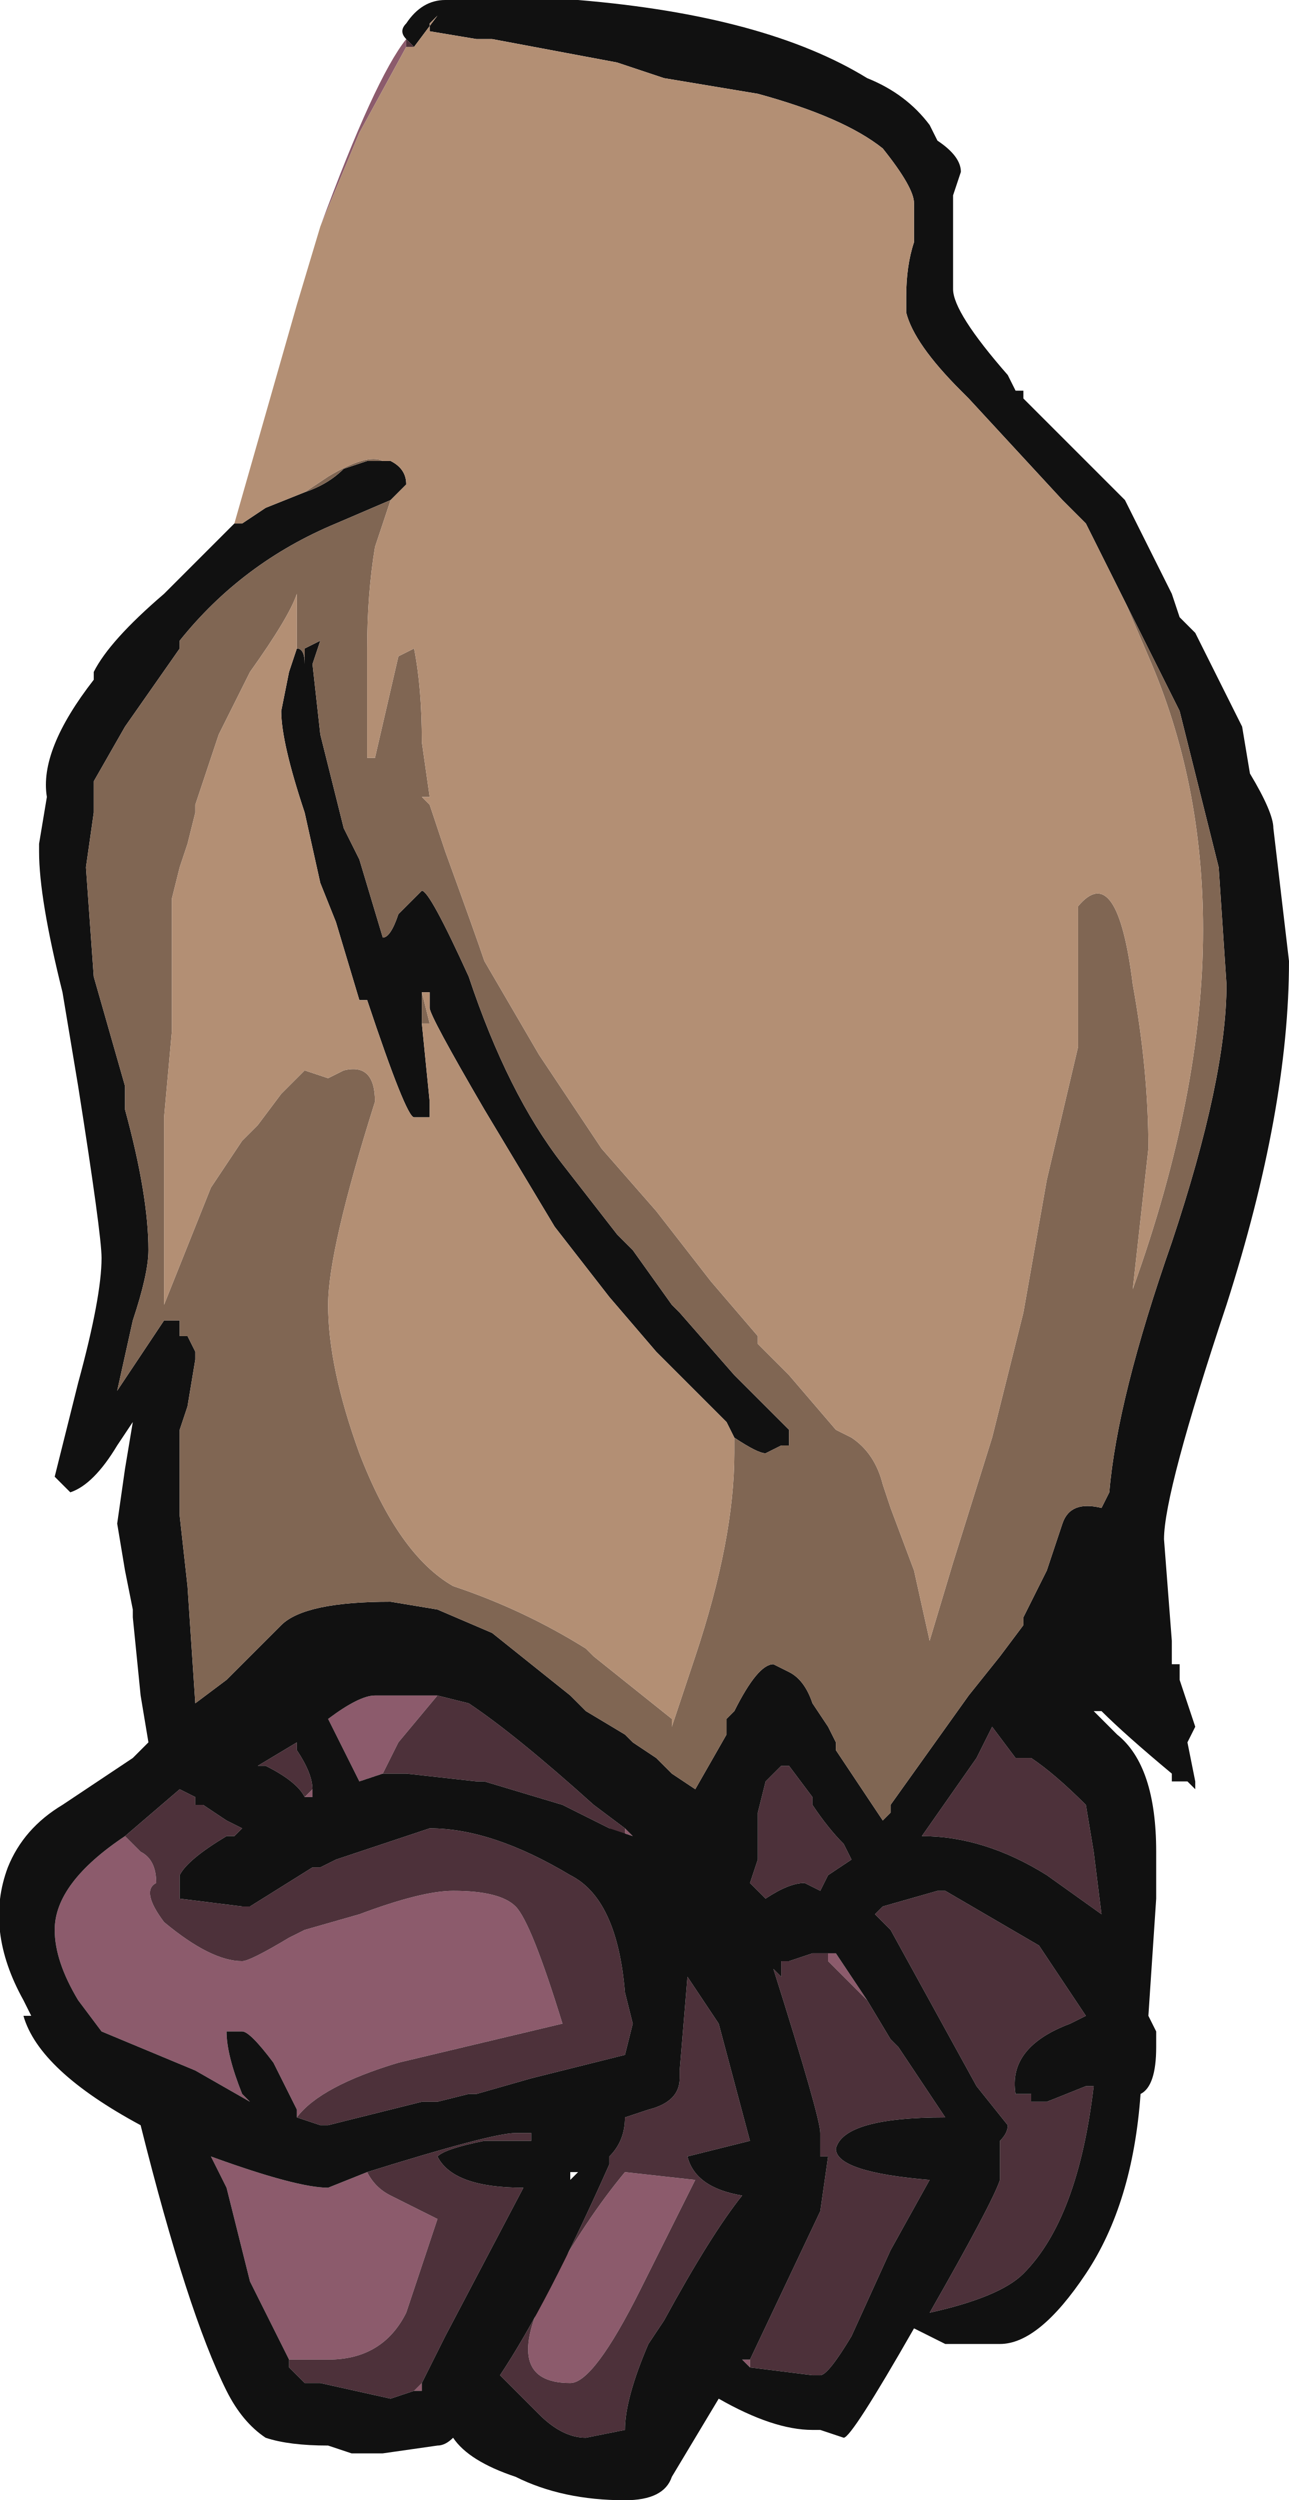 <?xml version="1.0" encoding="UTF-8" standalone="no"?>
<svg xmlns:ffdec="https://www.free-decompiler.com/flash" xmlns:xlink="http://www.w3.org/1999/xlink" ffdec:objectType="shape" height="16.0px" width="8.25px" xmlns="http://www.w3.org/2000/svg">
  <g transform="matrix(1.0, 0.0, 0.0, 1.0, 4.5, 16.2)">
    <path d="M-1.9 -15.9 L-2.2 -15.35 -2.45 -14.75 Q-2.1 -15.7 -1.9 -15.95 L-1.9 -15.9 M0.3 -1.1 L0.3 -1.05 0.25 -1.1 0.3 -1.1 M1.05 -3.4 L0.8 -3.65 0.8 -3.7 0.85 -3.7 1.05 -3.4 M1.15 -4.0 L1.1 -3.95 1.15 -4.0 M-2.05 -4.85 L-2.2 -4.8 -2.4 -5.2 Q-2.2 -5.35 -2.1 -5.35 L-1.7 -5.35 -1.95 -5.05 -2.05 -4.85 M-0.5 -4.5 L-0.45 -4.45 -0.6 -4.5 -0.5 -4.45 -0.5 -4.5 M-1.4 -4.8 L-1.45 -4.8 -1.4 -4.8 M-2.55 -4.7 L-2.5 -4.75 -2.5 -4.7 -2.55 -4.7 M-3.7 -4.45 L-3.6 -4.35 Q-3.5 -4.3 -3.5 -4.15 -3.6 -4.1 -3.45 -3.9 -3.15 -3.65 -2.95 -3.65 -2.9 -3.65 -2.65 -3.8 L-2.55 -3.85 -2.2 -3.95 Q-1.8 -4.1 -1.6 -4.1 -1.3 -4.1 -1.2 -4.0 -1.1 -3.9 -0.9 -3.25 L-1.95 -3.0 Q-2.45 -2.85 -2.6 -2.65 L-2.6 -2.7 -2.75 -3.0 Q-2.9 -3.2 -2.95 -3.2 L-3.05 -3.2 Q-3.05 -3.05 -2.95 -2.8 L-2.9 -2.75 -3.25 -2.95 -3.85 -3.2 -4.0 -3.4 Q-4.15 -3.65 -4.15 -3.85 -4.15 -4.15 -3.7 -4.45 M-3.0 -4.45 L-2.95 -4.5 -3.0 -4.45 M-2.65 -1.1 L-2.9 -1.6 -3.05 -2.2 -3.15 -2.4 Q-2.6 -2.2 -2.4 -2.2 L-2.15 -2.3 Q-2.1 -2.2 -2.0 -2.15 L-1.7 -2.0 -1.9 -1.4 Q-2.05 -1.1 -2.4 -1.1 L-2.65 -1.1 M-1.8 -0.95 L-1.8 -0.9 -1.85 -0.9 -1.8 -0.95 M-2.45 -0.95 L-2.55 -0.95 -2.45 -0.95 M-0.5 -2.3 L-0.05 -2.25 -0.4 -1.55 Q-0.7 -0.95 -0.85 -0.95 -1.3 -0.95 -1.0 -1.55 -0.75 -2.0 -0.5 -2.3" fill="#8c5b6c" fill-rule="evenodd" stroke="none"/>
    <path d="M-1.85 -15.9 L-1.9 -15.9 -1.9 -15.95 -1.85 -15.9 M0.3 -1.1 L0.75 -2.05 0.8 -2.4 0.75 -2.4 0.75 -2.55 Q0.75 -2.65 0.45 -3.6 L0.5 -3.55 0.5 -3.65 0.55 -3.65 0.7 -3.7 0.8 -3.7 0.8 -3.65 1.05 -3.4 1.2 -3.15 1.25 -3.1 1.55 -2.65 Q0.9 -2.65 0.85 -2.45 0.85 -2.3 1.45 -2.25 L1.2 -1.8 0.95 -1.25 Q0.8 -1.0 0.75 -1.0 L0.7 -1.0 0.3 -1.05 0.3 -1.1 M0.5 -4.9 L0.55 -4.9 0.7 -4.7 0.7 -4.65 Q0.8 -4.5 0.9 -4.4 L0.95 -4.3 0.8 -4.2 0.75 -4.1 0.65 -4.15 Q0.55 -4.15 0.4 -4.05 L0.3 -4.15 0.35 -4.3 0.35 -4.6 0.4 -4.8 0.5 -4.9 M1.15 -4.0 L1.5 -4.1 1.55 -4.1 2.15 -3.75 2.45 -3.3 2.35 -3.25 Q1.95 -3.1 2.0 -2.8 L2.1 -2.8 2.1 -2.75 2.2 -2.75 2.45 -2.85 2.5 -2.85 Q2.4 -2.0 2.05 -1.65 1.9 -1.5 1.45 -1.4 1.85 -2.1 1.9 -2.25 L1.9 -2.5 Q1.95 -2.55 1.95 -2.6 L1.75 -2.85 1.2 -3.85 1.1 -3.95 1.15 -4.0 M0.1 -3.25 L0.3 -2.5 -0.1 -2.4 Q-0.05 -2.2 0.25 -2.15 0.05 -1.9 -0.25 -1.35 L-0.35 -1.2 Q-0.5 -0.85 -0.5 -0.65 L-0.75 -0.6 Q-0.9 -0.6 -1.05 -0.75 L-1.3 -1.0 Q-1.0 -1.45 -0.6 -2.35 L-0.6 -2.4 Q-0.5 -2.5 -0.5 -2.65 L-0.35 -2.7 Q-0.15 -2.75 -0.15 -2.9 L-0.15 -2.95 -0.1 -3.55 0.1 -3.25 M2.45 -4.65 L2.5 -4.35 2.55 -3.95 2.2 -4.2 Q1.8 -4.45 1.4 -4.45 L1.75 -4.95 1.85 -5.15 2.0 -4.95 2.1 -4.95 Q2.25 -4.85 2.45 -4.65 M-1.7 -5.35 L-1.5 -5.3 Q-1.2 -5.1 -0.7 -4.65 L-0.5 -4.5 -0.5 -4.45 -0.6 -4.5 -0.9 -4.65 -1.4 -4.8 -1.45 -4.8 -1.9 -4.85 -2.05 -4.85 -1.95 -5.05 -1.7 -5.35 M-2.55 -4.7 Q-2.6 -4.8 -2.8 -4.9 L-2.85 -4.9 -2.6 -5.05 -2.6 -5.0 Q-2.5 -4.85 -2.5 -4.75 L-2.55 -4.7 M-2.6 -2.65 Q-2.45 -2.85 -1.95 -3.0 L-0.9 -3.25 Q-1.1 -3.9 -1.2 -4.0 -1.3 -4.1 -1.6 -4.1 -1.8 -4.1 -2.2 -3.95 L-2.55 -3.85 -2.65 -3.8 Q-2.9 -3.65 -2.95 -3.65 -3.15 -3.65 -3.45 -3.9 -3.6 -4.1 -3.5 -4.15 -3.5 -4.3 -3.6 -4.35 L-3.7 -4.45 -3.35 -4.75 -3.25 -4.7 -3.25 -4.65 -3.2 -4.65 -3.05 -4.55 -2.95 -4.5 -3.0 -4.45 -3.05 -4.45 Q-3.3 -4.3 -3.35 -4.2 L-3.35 -4.05 -2.95 -4.0 -2.9 -4.0 -2.5 -4.25 -2.45 -4.25 -2.35 -4.3 -1.75 -4.5 Q-1.35 -4.5 -0.85 -4.2 -0.55 -4.05 -0.5 -3.45 L-0.45 -3.25 -0.5 -3.05 -1.1 -2.9 -1.45 -2.8 -1.5 -2.8 -1.7 -2.75 -1.8 -2.75 -2.4 -2.6 -2.45 -2.6 -2.6 -2.65 M-2.65 -1.1 L-2.4 -1.1 Q-2.05 -1.1 -1.9 -1.4 L-1.7 -2.0 -2.0 -2.15 Q-2.1 -2.2 -2.15 -2.3 -1.35 -2.55 -1.2 -2.55 L-1.1 -2.55 -1.1 -2.5 -1.4 -2.5 Q-1.65 -2.45 -1.7 -2.4 -1.6 -2.2 -1.15 -2.2 L-1.65 -1.25 -1.8 -0.95 -1.85 -0.9 -2.0 -0.85 -2.45 -0.95 -2.55 -0.95 -2.65 -1.05 -2.65 -1.1 M-0.5 -2.3 Q-0.75 -2.0 -1.0 -1.55 -1.3 -0.95 -0.85 -0.95 -0.7 -0.95 -0.4 -1.55 L-0.05 -2.25 -0.5 -2.3" fill="#4d313a" fill-rule="evenodd" stroke="none"/>
    <path d="M2.7 -12.35 L2.45 -12.85 2.3 -13.0 1.7 -13.65 1.65 -13.7 Q1.35 -14.0 1.3 -14.2 L1.3 -14.3 Q1.3 -14.5 1.35 -14.65 L1.35 -14.9 Q1.35 -15.0 1.15 -15.25 0.9 -15.45 0.35 -15.6 L-0.25 -15.7 -0.55 -15.8 -1.35 -15.95 -1.45 -15.95 -1.75 -16.0 -1.75 -16.05 -1.7 -16.1 -1.85 -15.9 -1.9 -15.95 Q-1.95 -16.0 -1.9 -16.05 -1.8 -16.2 -1.65 -16.2 L-1.55 -16.2 -1.5 -16.2 -0.8 -16.2 Q0.4 -16.1 1.05 -15.7 1.3 -15.6 1.45 -15.4 L1.5 -15.3 Q1.65 -15.2 1.65 -15.1 L1.6 -14.95 1.6 -14.35 Q1.6 -14.2 1.95 -13.8 L2.0 -13.7 2.05 -13.7 2.05 -13.65 2.7 -13.0 3.0 -12.4 3.05 -12.25 3.15 -12.15 3.45 -11.55 3.5 -11.25 Q3.65 -11.0 3.65 -10.9 L3.75 -10.05 Q3.75 -9.1 3.35 -7.85 2.95 -6.65 2.95 -6.35 L3.0 -5.7 3.0 -5.55 3.05 -5.55 3.05 -5.45 3.15 -5.15 3.1 -5.05 3.15 -4.8 3.15 -4.75 3.1 -4.8 3.0 -4.8 3.0 -4.85 Q2.7 -5.1 2.55 -5.25 L2.5 -5.25 2.65 -5.1 Q2.9 -4.9 2.9 -4.35 L2.9 -4.05 2.85 -3.3 2.9 -3.2 2.9 -3.1 Q2.9 -2.85 2.8 -2.8 2.75 -2.1 2.45 -1.65 2.15 -1.2 1.9 -1.2 L1.55 -1.2 1.35 -1.3 Q0.95 -0.6 0.9 -0.6 L0.75 -0.65 0.7 -0.65 Q0.45 -0.65 0.1 -0.85 L-0.2 -0.35 Q-0.25 -0.2 -0.5 -0.2 -0.9 -0.2 -1.2 -0.35 -1.5 -0.45 -1.6 -0.6 -1.65 -0.55 -1.7 -0.55 L-2.05 -0.5 -2.25 -0.5 -2.4 -0.55 Q-2.65 -0.55 -2.8 -0.6 -2.95 -0.7 -3.05 -0.9 -3.3 -1.4 -3.6 -2.6 -4.25 -2.95 -4.35 -3.3 L-4.3 -3.3 -4.35 -3.4 Q-4.6 -3.85 -4.45 -4.25 -4.35 -4.5 -4.1 -4.65 L-3.65 -4.95 -3.55 -5.05 -3.6 -5.35 -3.65 -5.85 -3.65 -5.9 -3.7 -6.15 -3.75 -6.45 -3.7 -6.8 -3.65 -7.1 -3.75 -6.95 Q-3.9 -6.7 -4.05 -6.65 L-4.15 -6.75 -4.0 -7.35 Q-3.85 -7.9 -3.85 -8.15 -3.85 -8.3 -4.0 -9.25 L-4.1 -9.85 Q-4.25 -10.45 -4.25 -10.75 L-4.25 -10.8 -4.2 -11.1 Q-4.25 -11.4 -3.9 -11.85 L-3.9 -11.9 Q-3.8 -12.1 -3.45 -12.4 L-3.0 -12.85 -2.95 -12.85 -2.8 -12.95 -2.55 -13.05 Q-2.4 -13.1 -2.3 -13.2 L-2.15 -13.25 -2.0 -13.25 Q-1.9 -13.2 -1.9 -13.1 L-2.0 -13.0 -2.35 -12.85 Q-2.95 -12.6 -3.35 -12.1 L-3.35 -12.05 -3.7 -11.55 -3.9 -11.2 -3.9 -11.0 -3.95 -10.65 -3.9 -9.95 -3.7 -9.25 -3.7 -9.1 Q-3.55 -8.55 -3.55 -8.2 -3.55 -8.05 -3.65 -7.75 L-3.75 -7.3 -3.45 -7.75 -3.35 -7.75 -3.35 -7.65 -3.3 -7.65 -3.25 -7.55 -3.25 -7.5 -3.3 -7.2 -3.35 -7.05 -3.35 -6.5 -3.3 -6.05 -3.25 -5.3 -3.05 -5.45 -2.7 -5.8 Q-2.55 -5.95 -2.0 -5.95 L-1.7 -5.9 -1.35 -5.75 -0.85 -5.35 -0.75 -5.25 -0.5 -5.1 -0.45 -5.05 -0.3 -4.95 -0.2 -4.85 -0.05 -4.75 0.15 -5.1 0.15 -5.2 0.2 -5.25 Q0.35 -5.55 0.45 -5.55 L0.55 -5.5 Q0.65 -5.45 0.7 -5.3 L0.8 -5.15 0.85 -5.05 0.85 -5.0 1.15 -4.55 1.2 -4.6 1.2 -4.65 1.7 -5.35 1.9 -5.6 2.05 -5.8 2.05 -5.85 2.2 -6.15 2.3 -6.45 Q2.35 -6.6 2.55 -6.55 L2.6 -6.65 Q2.65 -7.25 3.0 -8.25 3.35 -9.3 3.35 -9.9 L3.3 -10.65 3.05 -11.65 2.7 -12.35 M0.2 -7.0 L0.15 -7.1 -0.3 -7.55 -0.6 -7.9 -0.95 -8.35 -1.4 -9.1 Q-1.75 -9.7 -1.75 -9.75 L-1.75 -9.85 -1.8 -9.85 -1.8 -9.65 -1.75 -9.15 -1.75 -9.05 -1.85 -9.05 Q-1.9 -9.05 -2.15 -9.8 L-2.2 -9.8 -2.35 -10.3 -2.45 -10.55 -2.55 -11.0 Q-2.7 -11.45 -2.7 -11.65 L-2.65 -11.9 -2.6 -12.05 Q-2.55 -12.05 -2.55 -11.95 L-2.55 -12.05 -2.45 -12.1 -2.5 -11.95 -2.45 -11.5 -2.3 -10.9 -2.2 -10.7 -2.05 -10.2 Q-2.0 -10.2 -1.95 -10.35 L-1.8 -10.5 Q-1.75 -10.5 -1.5 -9.95 -1.25 -9.2 -0.9 -8.75 L-0.55 -8.3 -0.45 -8.2 -0.2 -7.85 -0.15 -7.8 0.2 -7.4 0.55 -7.05 0.55 -6.95 0.5 -6.95 0.4 -6.9 Q0.35 -6.9 0.2 -7.0 M0.5 -4.9 L0.4 -4.8 0.35 -4.6 0.35 -4.3 0.3 -4.15 0.4 -4.05 Q0.55 -4.15 0.65 -4.15 L0.75 -4.1 0.8 -4.2 0.95 -4.3 0.9 -4.4 Q0.8 -4.5 0.7 -4.65 L0.7 -4.7 0.55 -4.9 0.5 -4.9 M0.8 -3.7 L0.7 -3.7 0.55 -3.65 0.5 -3.65 0.5 -3.55 0.45 -3.6 Q0.75 -2.65 0.75 -2.55 L0.75 -2.4 0.8 -2.4 0.75 -2.05 0.3 -1.1 0.25 -1.1 0.3 -1.05 0.7 -1.0 0.75 -1.0 Q0.8 -1.0 0.95 -1.25 L1.2 -1.8 1.45 -2.25 Q0.85 -2.3 0.85 -2.45 0.9 -2.65 1.55 -2.65 L1.25 -3.1 1.2 -3.15 1.05 -3.4 0.85 -3.7 0.8 -3.7 M1.1 -3.95 L1.2 -3.85 1.75 -2.85 1.95 -2.6 Q1.95 -2.55 1.9 -2.5 L1.9 -2.25 Q1.85 -2.1 1.45 -1.4 1.9 -1.5 2.05 -1.65 2.4 -2.0 2.5 -2.85 L2.45 -2.85 2.2 -2.75 2.1 -2.75 2.1 -2.8 2.0 -2.8 Q1.95 -3.1 2.35 -3.25 L2.45 -3.3 2.15 -3.75 1.55 -4.1 1.5 -4.1 1.15 -4.0 1.1 -3.95 M2.45 -4.65 Q2.25 -4.85 2.1 -4.95 L2.0 -4.95 1.85 -5.15 1.75 -4.95 1.4 -4.45 Q1.8 -4.45 2.2 -4.2 L2.55 -3.95 2.5 -4.35 2.45 -4.65 M0.1 -3.25 L-0.1 -3.55 -0.15 -2.95 -0.15 -2.9 Q-0.15 -2.75 -0.35 -2.7 L-0.5 -2.65 Q-0.5 -2.5 -0.6 -2.4 L-0.6 -2.35 Q-1.0 -1.45 -1.3 -1.0 L-1.05 -0.75 Q-0.9 -0.6 -0.75 -0.6 L-0.5 -0.65 Q-0.5 -0.85 -0.35 -1.2 L-0.25 -1.35 Q0.05 -1.9 0.25 -2.15 -0.05 -2.2 -0.1 -2.4 L0.3 -2.5 0.1 -3.25 M-1.7 -5.35 L-2.1 -5.35 Q-2.2 -5.35 -2.4 -5.2 L-2.2 -4.8 -2.05 -4.85 -1.9 -4.85 -1.45 -4.8 -1.4 -4.8 -0.9 -4.65 -0.6 -4.5 -0.45 -4.45 -0.5 -4.5 -0.7 -4.65 Q-1.2 -5.1 -1.5 -5.3 L-1.7 -5.35 M-2.5 -4.75 Q-2.5 -4.85 -2.6 -5.0 L-2.6 -5.05 -2.85 -4.9 -2.8 -4.9 Q-2.6 -4.8 -2.55 -4.7 L-2.5 -4.7 -2.5 -4.75 M-2.6 -2.65 L-2.45 -2.6 -2.4 -2.6 -1.8 -2.75 -1.7 -2.75 -1.5 -2.8 -1.45 -2.8 -1.1 -2.9 -0.5 -3.05 -0.45 -3.25 -0.5 -3.45 Q-0.55 -4.05 -0.85 -4.2 -1.35 -4.5 -1.75 -4.5 L-2.35 -4.3 -2.45 -4.25 -2.5 -4.25 -2.9 -4.0 -2.95 -4.0 -3.35 -4.05 -3.35 -4.2 Q-3.3 -4.3 -3.05 -4.45 L-3.0 -4.45 -2.95 -4.5 -3.05 -4.55 -3.2 -4.65 -3.25 -4.65 -3.25 -4.7 -3.35 -4.75 -3.7 -4.45 Q-4.15 -4.15 -4.15 -3.85 -4.15 -3.65 -4.0 -3.4 L-3.85 -3.2 -3.25 -2.95 -2.9 -2.75 -2.95 -2.8 Q-3.05 -3.05 -3.05 -3.2 L-2.95 -3.2 Q-2.9 -3.2 -2.75 -3.0 L-2.6 -2.7 -2.6 -2.65 M-2.15 -2.3 L-2.4 -2.2 Q-2.6 -2.2 -3.15 -2.4 L-3.05 -2.2 -2.9 -1.6 -2.65 -1.1 -2.65 -1.05 -2.55 -0.95 -2.45 -0.95 -2.0 -0.85 -1.85 -0.9 -1.8 -0.9 -1.8 -0.95 -1.65 -1.25 -1.15 -2.2 Q-1.6 -2.2 -1.7 -2.4 -1.65 -2.45 -1.4 -2.5 L-1.1 -2.5 -1.1 -2.55 -1.2 -2.55 Q-1.35 -2.55 -2.15 -2.3 M-0.85 -2.3 L-0.85 -2.25 -0.8 -2.3 -0.85 -2.3" fill="#111111" fill-rule="evenodd" stroke="none"/>
    <path d="M-2.55 -13.05 L-2.4 -13.15 Q-2.15 -13.3 -2.05 -13.25 L-2.15 -13.25 -2.3 -13.2 Q-2.4 -13.1 -2.55 -13.05 M-2.0 -13.0 L-2.1 -12.7 Q-2.15 -12.4 -2.15 -12.05 L-2.15 -11.35 -2.1 -11.35 -1.95 -12.0 -1.85 -12.05 Q-1.8 -11.8 -1.8 -11.45 L-1.75 -11.1 -1.8 -11.1 -1.75 -11.05 -1.65 -10.75 Q-1.45 -10.2 -1.4 -10.05 L-1.05 -9.45 -0.65 -8.85 -0.3 -8.45 0.05 -8.0 0.35 -7.65 0.35 -7.6 0.55 -7.4 0.85 -7.05 0.95 -7.0 Q1.1 -6.9 1.15 -6.7 L1.2 -6.55 1.35 -6.15 1.45 -5.7 1.6 -6.2 1.85 -7.0 2.05 -7.8 2.2 -8.65 2.4 -9.5 2.4 -9.95 Q2.4 -10.25 2.4 -10.4 2.65 -10.7 2.75 -9.9 2.85 -9.35 2.85 -8.85 L2.75 -7.95 Q3.2 -9.2 3.2 -10.25 3.2 -11.2 2.85 -12.0 L2.7 -12.35 3.05 -11.65 3.3 -10.65 3.35 -9.9 Q3.35 -9.3 3.0 -8.25 2.65 -7.25 2.6 -6.65 L2.55 -6.55 Q2.35 -6.6 2.3 -6.45 L2.2 -6.15 2.05 -5.85 2.05 -5.8 1.9 -5.6 1.7 -5.35 1.2 -4.65 1.2 -4.6 1.15 -4.55 0.85 -5.0 0.85 -5.05 0.8 -5.15 0.7 -5.3 Q0.65 -5.45 0.55 -5.5 L0.45 -5.55 Q0.35 -5.55 0.2 -5.25 L0.15 -5.2 0.15 -5.1 -0.05 -4.75 -0.2 -4.85 -0.3 -4.95 -0.45 -5.05 -0.5 -5.1 -0.75 -5.25 -0.85 -5.35 -1.35 -5.75 -1.7 -5.9 -2.0 -5.95 Q-2.55 -5.95 -2.7 -5.8 L-3.05 -5.45 -3.25 -5.3 -3.3 -6.05 -3.35 -6.5 -3.35 -7.05 -3.3 -7.2 -3.25 -7.5 -3.25 -7.55 -3.3 -7.65 -3.35 -7.65 -3.35 -7.75 -3.45 -7.75 -3.75 -7.3 -3.65 -7.75 Q-3.55 -8.05 -3.55 -8.2 -3.55 -8.55 -3.7 -9.1 L-3.7 -9.25 -3.9 -9.95 -3.95 -10.65 -3.9 -11.0 -3.9 -11.2 -3.7 -11.55 -3.35 -12.05 -3.35 -12.1 Q-2.95 -12.6 -2.35 -12.85 L-2.0 -13.0 M-1.8 -9.85 L-1.75 -9.65 -1.8 -9.65 -1.8 -9.85 M-2.6 -12.05 L-2.6 -12.4 Q-2.65 -12.25 -2.9 -11.9 L-3.1 -11.5 -3.25 -11.05 -3.25 -11.0 -3.3 -10.8 -3.35 -10.65 -3.4 -10.45 -3.4 -9.6 -3.45 -9.05 -3.45 -7.85 -3.15 -8.6 -2.95 -8.9 -2.85 -9.0 -2.7 -9.2 -2.55 -9.35 -2.4 -9.3 -2.3 -9.35 Q-2.1 -9.4 -2.1 -9.15 -2.4 -8.2 -2.4 -7.85 -2.4 -7.45 -2.2 -6.9 -1.95 -6.25 -1.6 -6.05 -1.15 -5.9 -0.75 -5.65 L-0.7 -5.6 -0.2 -5.2 -0.2 -5.15 -0.05 -5.6 Q0.2 -6.35 0.2 -6.9 L0.2 -7.0 Q0.35 -6.9 0.4 -6.9 L0.5 -6.95 0.55 -6.95 0.55 -7.05 0.2 -7.4 -0.15 -7.8 -0.2 -7.85 -0.45 -8.2 -0.55 -8.3 -0.9 -8.75 Q-1.25 -9.2 -1.5 -9.95 -1.75 -10.5 -1.8 -10.5 L-1.95 -10.35 Q-2.0 -10.2 -2.05 -10.2 L-2.2 -10.7 -2.3 -10.9 -2.45 -11.5 -2.5 -11.95 -2.45 -12.1 -2.55 -12.05 -2.55 -11.95 Q-2.55 -12.05 -2.6 -12.05 M-3.25 -7.55 L-3.25 -7.55" fill="#806653" fill-rule="evenodd" stroke="none"/>
    <path d="M-1.85 -15.9 L-1.7 -16.1 -1.75 -16.05 -1.75 -16.0 -1.45 -15.95 -1.35 -15.95 -0.55 -15.8 -0.25 -15.7 0.35 -15.6 Q0.9 -15.45 1.15 -15.25 1.35 -15.0 1.35 -14.9 L1.35 -14.65 Q1.3 -14.5 1.3 -14.3 L1.3 -14.2 Q1.35 -14.0 1.65 -13.7 L1.7 -13.65 2.3 -13.0 2.45 -12.85 2.7 -12.35 2.85 -12.0 Q3.2 -11.2 3.2 -10.25 3.2 -9.2 2.75 -7.95 L2.85 -8.85 Q2.85 -9.35 2.75 -9.9 2.65 -10.7 2.4 -10.4 2.4 -10.25 2.4 -9.95 L2.4 -9.5 2.2 -8.65 2.05 -7.8 1.85 -7.0 1.6 -6.2 1.45 -5.7 1.35 -6.15 1.2 -6.55 1.15 -6.7 Q1.1 -6.9 0.95 -7.0 L0.85 -7.05 0.55 -7.4 0.35 -7.6 0.35 -7.65 0.05 -8.0 -0.3 -8.45 -0.65 -8.85 -1.05 -9.45 -1.4 -10.05 Q-1.45 -10.2 -1.65 -10.75 L-1.75 -11.05 -1.8 -11.1 -1.75 -11.1 -1.8 -11.45 Q-1.8 -11.8 -1.85 -12.05 L-1.95 -12.0 -2.1 -11.35 -2.15 -11.35 -2.15 -12.05 Q-2.15 -12.4 -2.1 -12.7 L-2.0 -13.0 -1.9 -13.1 Q-1.9 -13.2 -2.0 -13.25 L-2.15 -13.25 -2.05 -13.25 Q-2.15 -13.3 -2.4 -13.15 L-2.55 -13.05 -2.8 -12.95 -2.95 -12.85 -3.0 -12.85 -2.6 -14.25 -2.45 -14.75 -2.2 -15.35 -1.9 -15.9 -1.85 -15.9 M-1.8 -9.85 L-1.75 -9.85 -1.75 -9.75 Q-1.75 -9.7 -1.4 -9.1 L-0.95 -8.35 -0.6 -7.9 -0.3 -7.55 0.15 -7.1 0.2 -7.0 0.2 -6.9 Q0.2 -6.35 -0.05 -5.6 L-0.2 -5.15 -0.2 -5.2 -0.7 -5.6 -0.75 -5.65 Q-1.15 -5.9 -1.6 -6.05 -1.95 -6.25 -2.2 -6.9 -2.4 -7.45 -2.4 -7.85 -2.4 -8.2 -2.1 -9.15 -2.1 -9.4 -2.3 -9.35 L-2.4 -9.3 -2.55 -9.35 -2.7 -9.2 -2.85 -9.0 -2.95 -8.9 -3.15 -8.6 -3.45 -7.85 -3.45 -9.05 -3.4 -9.6 -3.4 -10.45 -3.35 -10.65 -3.3 -10.8 -3.25 -11.0 -3.25 -11.05 -3.1 -11.5 -2.9 -11.9 Q-2.65 -12.25 -2.6 -12.4 L-2.6 -12.05 -2.65 -11.9 -2.7 -11.65 Q-2.7 -11.45 -2.55 -11.0 L-2.45 -10.55 -2.35 -10.3 -2.2 -9.8 -2.15 -9.8 Q-1.9 -9.05 -1.85 -9.05 L-1.75 -9.05 -1.75 -9.15 -1.8 -9.65 -1.75 -9.65 -1.8 -9.85 M-1.55 -16.2 L-1.5 -16.2 -1.55 -16.2 M-3.25 -7.55 L-3.25 -7.55" fill="#b38f74" fill-rule="evenodd" stroke="none"/>
  </g>
</svg>
